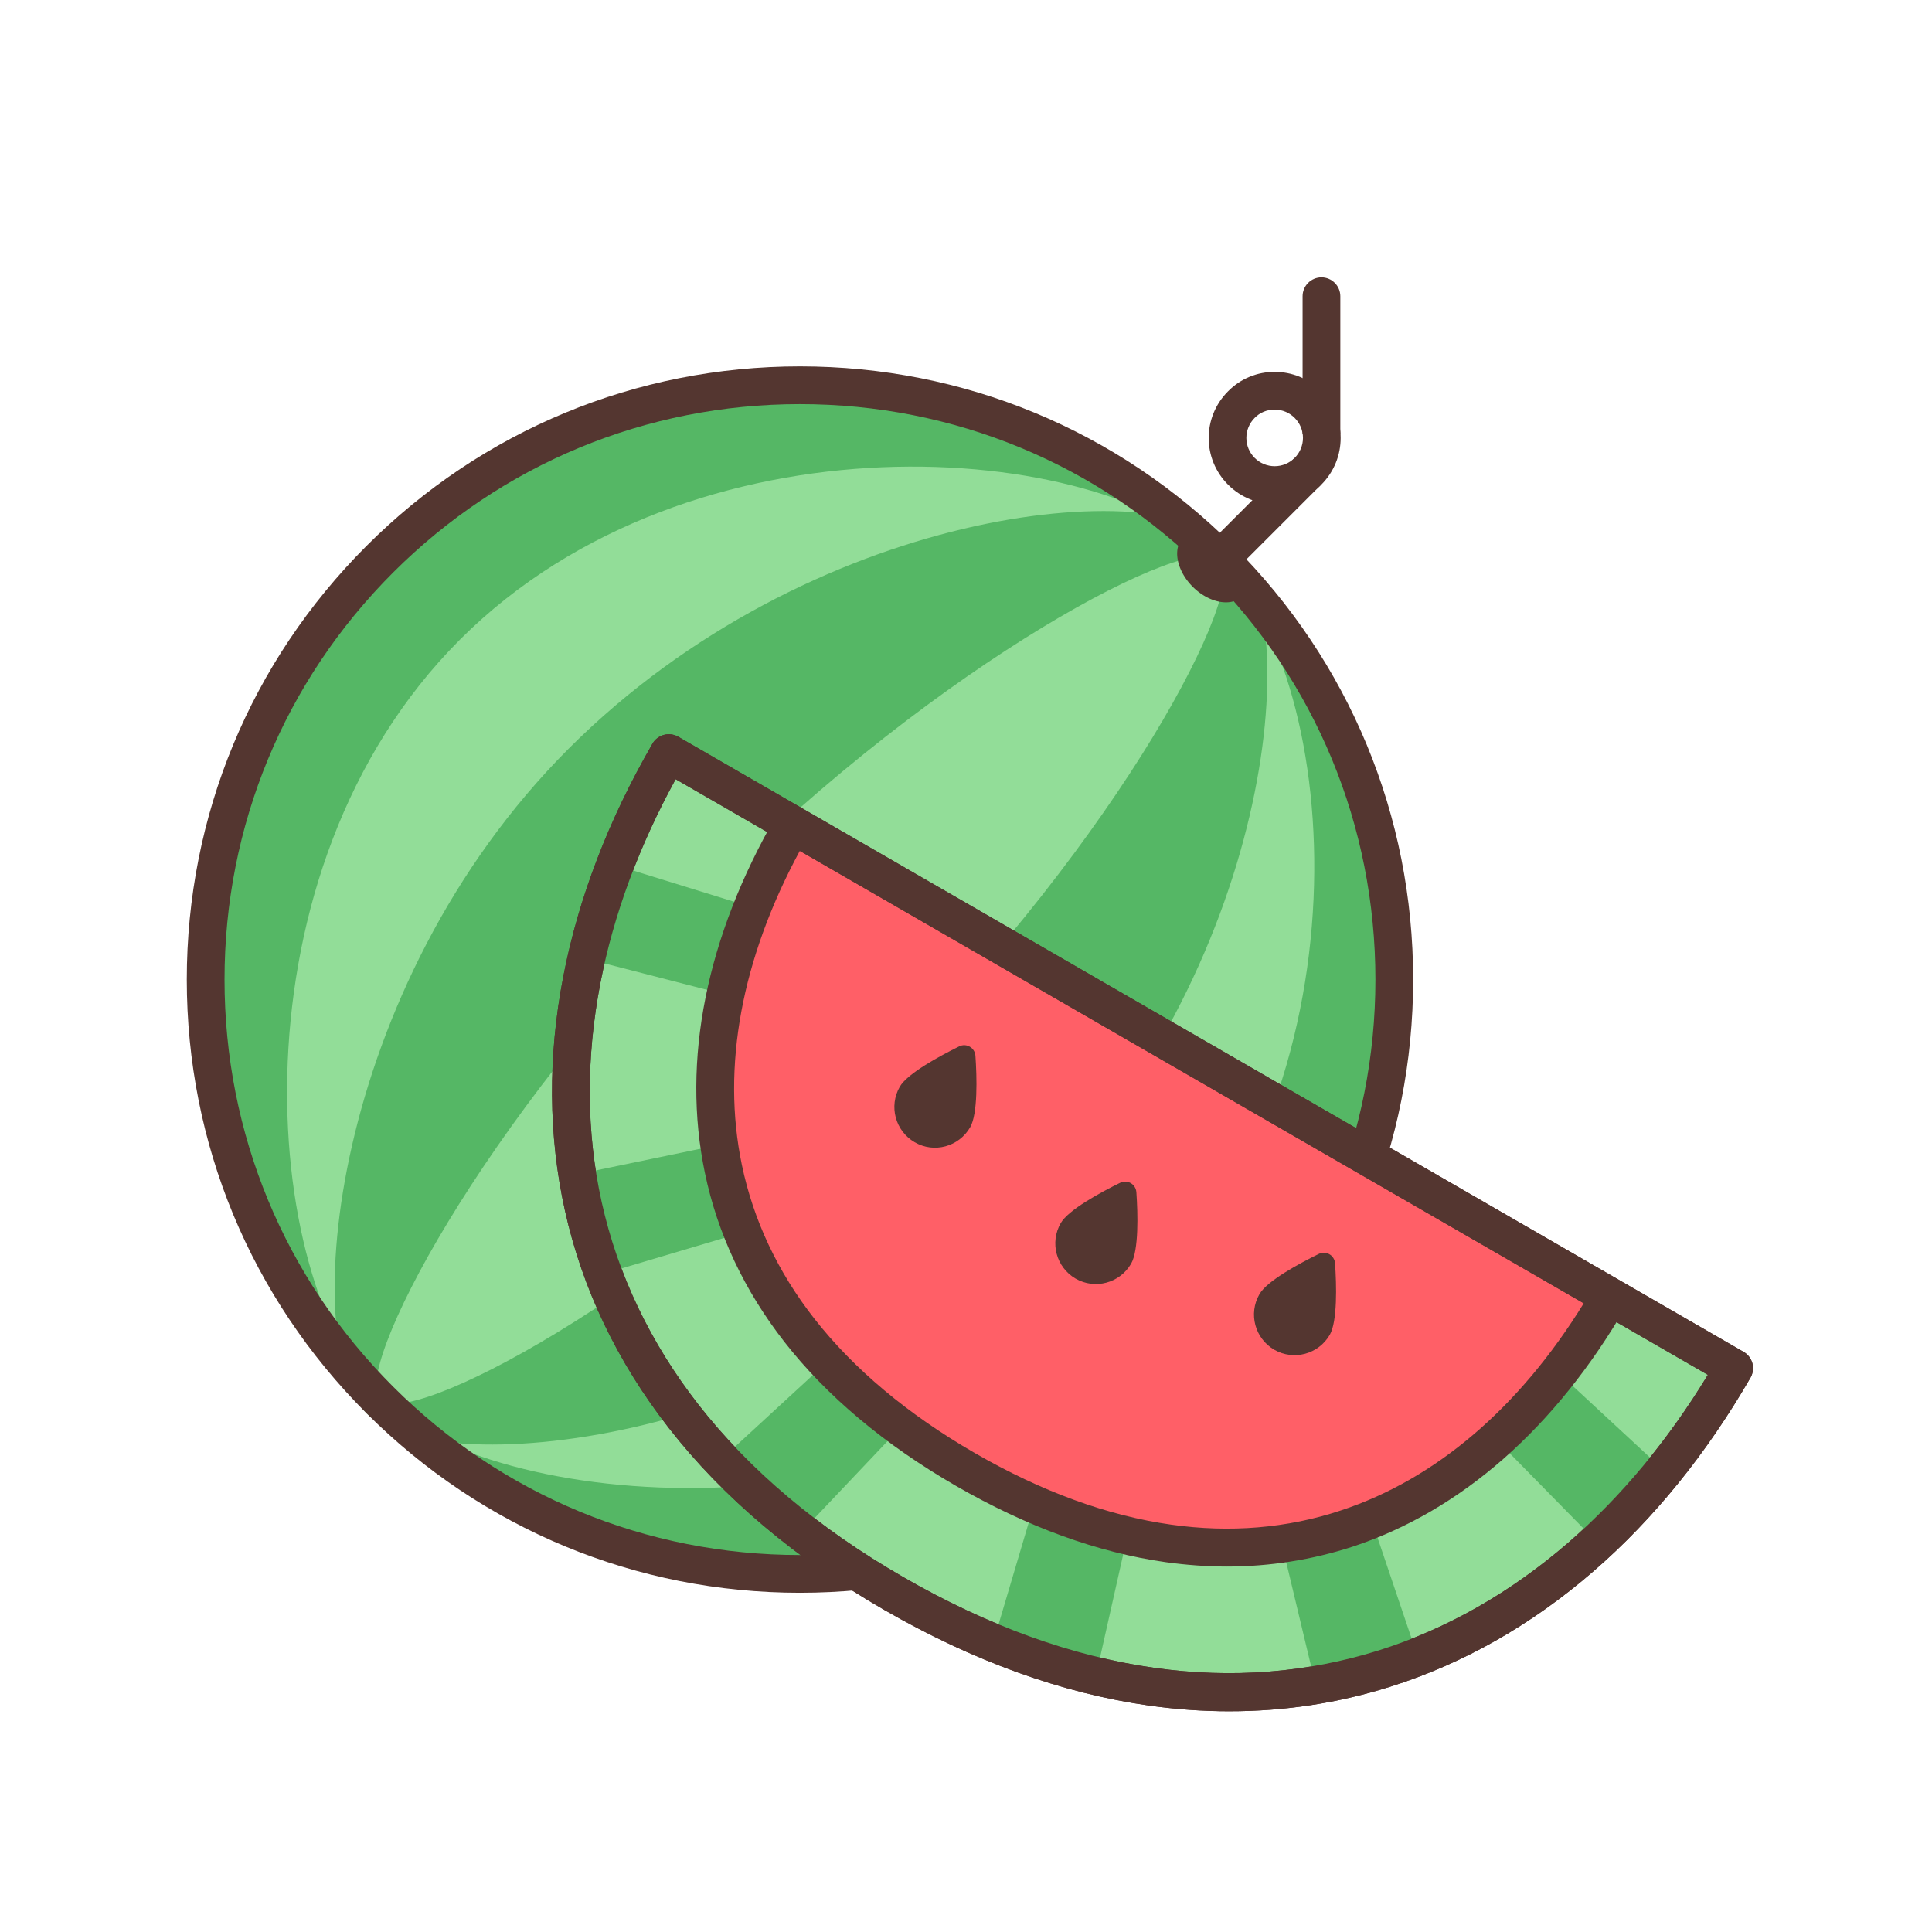 <?xml version="1.0" standalone="no"?><!DOCTYPE svg PUBLIC "-//W3C//DTD SVG 1.1//EN" "http://www.w3.org/Graphics/SVG/1.1/DTD/svg11.dtd"><svg t="1703678004052" class="icon" viewBox="0 0 1024 1024" version="1.1" xmlns="http://www.w3.org/2000/svg" p-id="6304" xmlns:xlink="http://www.w3.org/1999/xlink" width="200" height="200"><path d="M201.276 741.935a315 315 0 1 0 445.469-445.485 315 315 0 1 0-445.469 445.485Z" fill="#55B765" p-id="6305"></path><path d="M243.8 339c-123 123-106.3 339.1-42.5 402.9 57.9 57.9 279.9 80.5 402.9-42.5s108.2-337.2 42.5-402.9C582.9 232.6 366.8 216 243.8 339z" fill="#92DD98" p-id="6306"></path><path d="M301.5 396.7C174.6 523.6 157.9 712.7 194.2 749c35.9 35.9 225.4 19.6 352.3-107.3s146.1-313.5 107.3-352.3c-40.2-40.2-225.3-19.6-352.3 107.3z" fill="#55B765" p-id="6307"></path><path d="M377.1 472.2c-123 123-190.6 254.8-175.8 269.7C216.8 757.4 348 689.1 471 566.1s191.3-254.2 175.8-269.7c-15-14.9-146.7 52.8-269.7 175.8z" fill="#92DD98" p-id="6308"></path><path d="M424 844.2c-86.8 0-168.4-33.8-229.8-95.2C132.8 687.6 99 606 99 519.2s33.8-168.4 95.2-229.8c61.4-61.4 143-95.2 229.8-95.2s168.4 33.8 229.8 95.2c61.4 61.4 95.2 143 95.2 229.8S715.2 687.6 653.8 749c-61.4 61.4-143 95.2-229.8 95.2z m0-630c-81.5 0-158.1 31.7-215.7 89.3-57.6 57.6-89.3 134.2-89.3 215.7s31.7 158.1 89.3 215.7 134.2 89.3 215.7 89.3 158.1-31.7 215.7-89.3c57.6-57.6 89.3-134.2 89.3-215.7s-31.7-158.1-89.3-215.7c-57.6-57.6-134.2-89.3-215.7-89.3z" fill="#543630" p-id="6309"></path><path d="M632.167 311.003a22.2 15.3 44.999 1 0 21.637-21.638 22.2 15.3 44.999 1 0-21.637 21.638Z" fill="#543630" p-id="6310"></path><path d="M634.5 308.5c3.9 3.9 10.2 3.9 14.1 0l51.7-51.7-14.1-14.1-51.7 51.7c-3.9 3.8-3.9 10.2 0 14.1zM690.4 230.1h20V157c0-5.5-4.5-10-10-10s-10 4.5-10 10v73.1z" fill="#543630" p-id="6311"></path><path d="M675.6 217.1c4 0 7.8 1.6 10.6 4.4 2.8 2.8 4.4 6.6 4.4 10.6s-1.6 7.8-4.4 10.6c-2.8 2.8-6.6 4.4-10.6 4.4s-7.8-1.6-10.6-4.4c-2.8-2.8-4.4-6.6-4.4-10.6s1.6-7.8 4.4-10.6c2.8-2.9 6.6-4.4 10.6-4.4m0-20c-9 0-17.9 3.4-24.7 10.3-13.7 13.7-13.7 35.8 0 49.5 6.8 6.8 15.8 10.3 24.7 10.3s17.9-3.4 24.7-10.3c13.7-13.7 13.7-35.8 0-49.5-6.8-6.9-15.8-10.3-24.7-10.3z" fill="#543630" p-id="6312"></path><path d="M473.7 844.6C284 735.1 264.3 555.2 354.4 399.3l564.6 326c-90 155.9-255.7 228.8-445.3 119.3z" fill="#92DD98" p-id="6313"></path><path d="M651.6 907c-14 0-28.1-1-42.4-3-46.2-6.5-93.5-23.6-140.5-50.7s-85.5-59.6-114.2-96.4c-27.3-35-45.9-73.8-55.1-115.4-8.8-39.7-9.1-81.5-0.8-124.2 8-41.3 23.9-82.7 47.2-123.1 1.3-2.3 3.5-4 6.1-4.7 2.6-0.7 5.3-0.3 7.6 1l564.6 326c2.3 1.3 4 3.5 4.7 6.1 0.7 2.6 0.3 5.3-1 7.6-23.3 40.3-51.2 74.8-83 102.4-32.8 28.5-69.2 49.2-108 61.4-27.6 8.7-56 13-85.2 13zM358.1 413c-19.5 35.6-32.9 72-39.9 108.1-7.7 40-7.5 79 0.7 116 8.6 38.7 25.9 74.8 51.3 107.4 27.1 34.7 63.6 65.5 108.4 91.3 44.8 25.9 89.7 42.1 133.3 48.2 41 5.8 80.9 2.6 118.7-9.2 36.2-11.4 70.1-30.7 100.9-57.4 27.8-24.2 52.6-54 73.7-88.7L358.1 413z" fill="#543630" p-id="6314"></path><path d="M698.6 609.6l185.2 171.5-36 37.7-177.5-180.9 78.1 231.2-50.8 25.3-60.9-254.8-56.5 251.6-54.2-19.3 72-242.7-174.1 183.7-43.9-37.3 189.8-174.7-251.2 74.6-4.5-54.8 240.3-49.8L309 507.7l14.6-50 241.2 74.6z" fill="#55B765" p-id="6315"></path><path d="M511.7 778.8C359.9 691.2 352 555.4 420.2 437.3l433 250C785 805.4 663.4 866.4 511.7 778.8z" fill="#FF5F67" p-id="6316"></path><path d="M650.3 830.3c-10.6 0-21.4-0.8-32.3-2.3-36.2-5.1-73.6-18.7-111.4-40.5-37.7-21.8-68.3-47.4-90.8-76.2-21.3-27.3-35.5-57.4-42.2-89.7-12.4-59.5 0.7-124.9 37.8-189.2 2.8-4.8 8.9-6.4 13.7-3.7l433 250c4.8 2.8 6.4 8.9 3.7 13.7-37.2 64.3-87.3 108.4-145 127.4-21.3 6.9-43.6 10.5-66.5 10.5zM423.9 451c-30.9 57.2-41.5 114.5-30.7 166.4 6.1 29.3 19 56.7 38.4 81.5 20.9 26.7 49.5 50.7 85 71.2s70.6 33.3 104.2 38c31.2 4.4 61.4 1.9 89.8-7.5 50.4-16.6 94.7-54.5 128.8-109.8L423.9 451z" fill="#543630" p-id="6317"></path><path d="M651.6 907c-14 0-28.1-1-42.4-3-46.2-6.5-93.5-23.6-140.5-50.7s-85.5-59.6-114.2-96.4c-27.3-35-45.9-73.8-55.1-115.4-8.8-39.7-9.1-81.5-0.8-124.2 8-41.3 23.9-82.7 47.2-123.1 1.3-2.3 3.5-4 6.1-4.7 2.6-0.7 5.3-0.3 7.6 1l564.6 326c2.3 1.3 4 3.5 4.7 6.1 0.7 2.6 0.3 5.3-1 7.6-23.3 40.3-51.2 74.8-83 102.4-32.8 28.5-69.2 49.2-108 61.4-27.6 8.7-56 13-85.2 13zM358.1 413c-19.5 35.6-32.9 72-39.9 108.1-7.7 40-7.5 79 0.7 116 8.6 38.7 25.9 74.8 51.3 107.4 27.1 34.7 63.6 65.5 108.4 91.3 44.8 25.9 89.7 42.1 133.3 48.2 41 5.8 80.9 2.6 118.7-9.2 36.2-11.4 70.1-30.7 100.9-57.4 27.8-24.2 52.6-54 73.7-88.7L358.1 413z" fill="#543630" p-id="6318"></path><path d="M562.2 648.3c-5.9 10.3-2.4 23.4 7.9 29.4 10.3 5.9 23.4 2.4 29.4-7.9 4.1-7.1 3.6-26.5 2.8-37.9-0.3-4.3-4.8-6.9-8.6-5-10.4 5.1-27.4 14.3-31.5 21.4z" fill="#543630" p-id="6319"></path><path d="M476.9 576c-5.9 10.3-2.4 23.4 7.9 29.4s23.4 2.4 29.4-7.9c4.1-7.1 3.6-26.5 2.8-37.9-0.3-4.3-4.8-6.9-8.6-5-10.3 5.1-27.4 14.3-31.5 21.4z" fill="#543630" p-id="6320"></path><path d="M667.5 686c-5.9 10.3-2.4 23.4 7.9 29.4 10.3 5.9 23.4 2.4 29.4-7.9 4.1-7.1 3.6-26.5 2.8-37.9-0.3-4.3-4.8-6.9-8.6-5-10.4 5.1-27.5 14.3-31.5 21.4z" fill="#543630" p-id="6321"></path></svg>